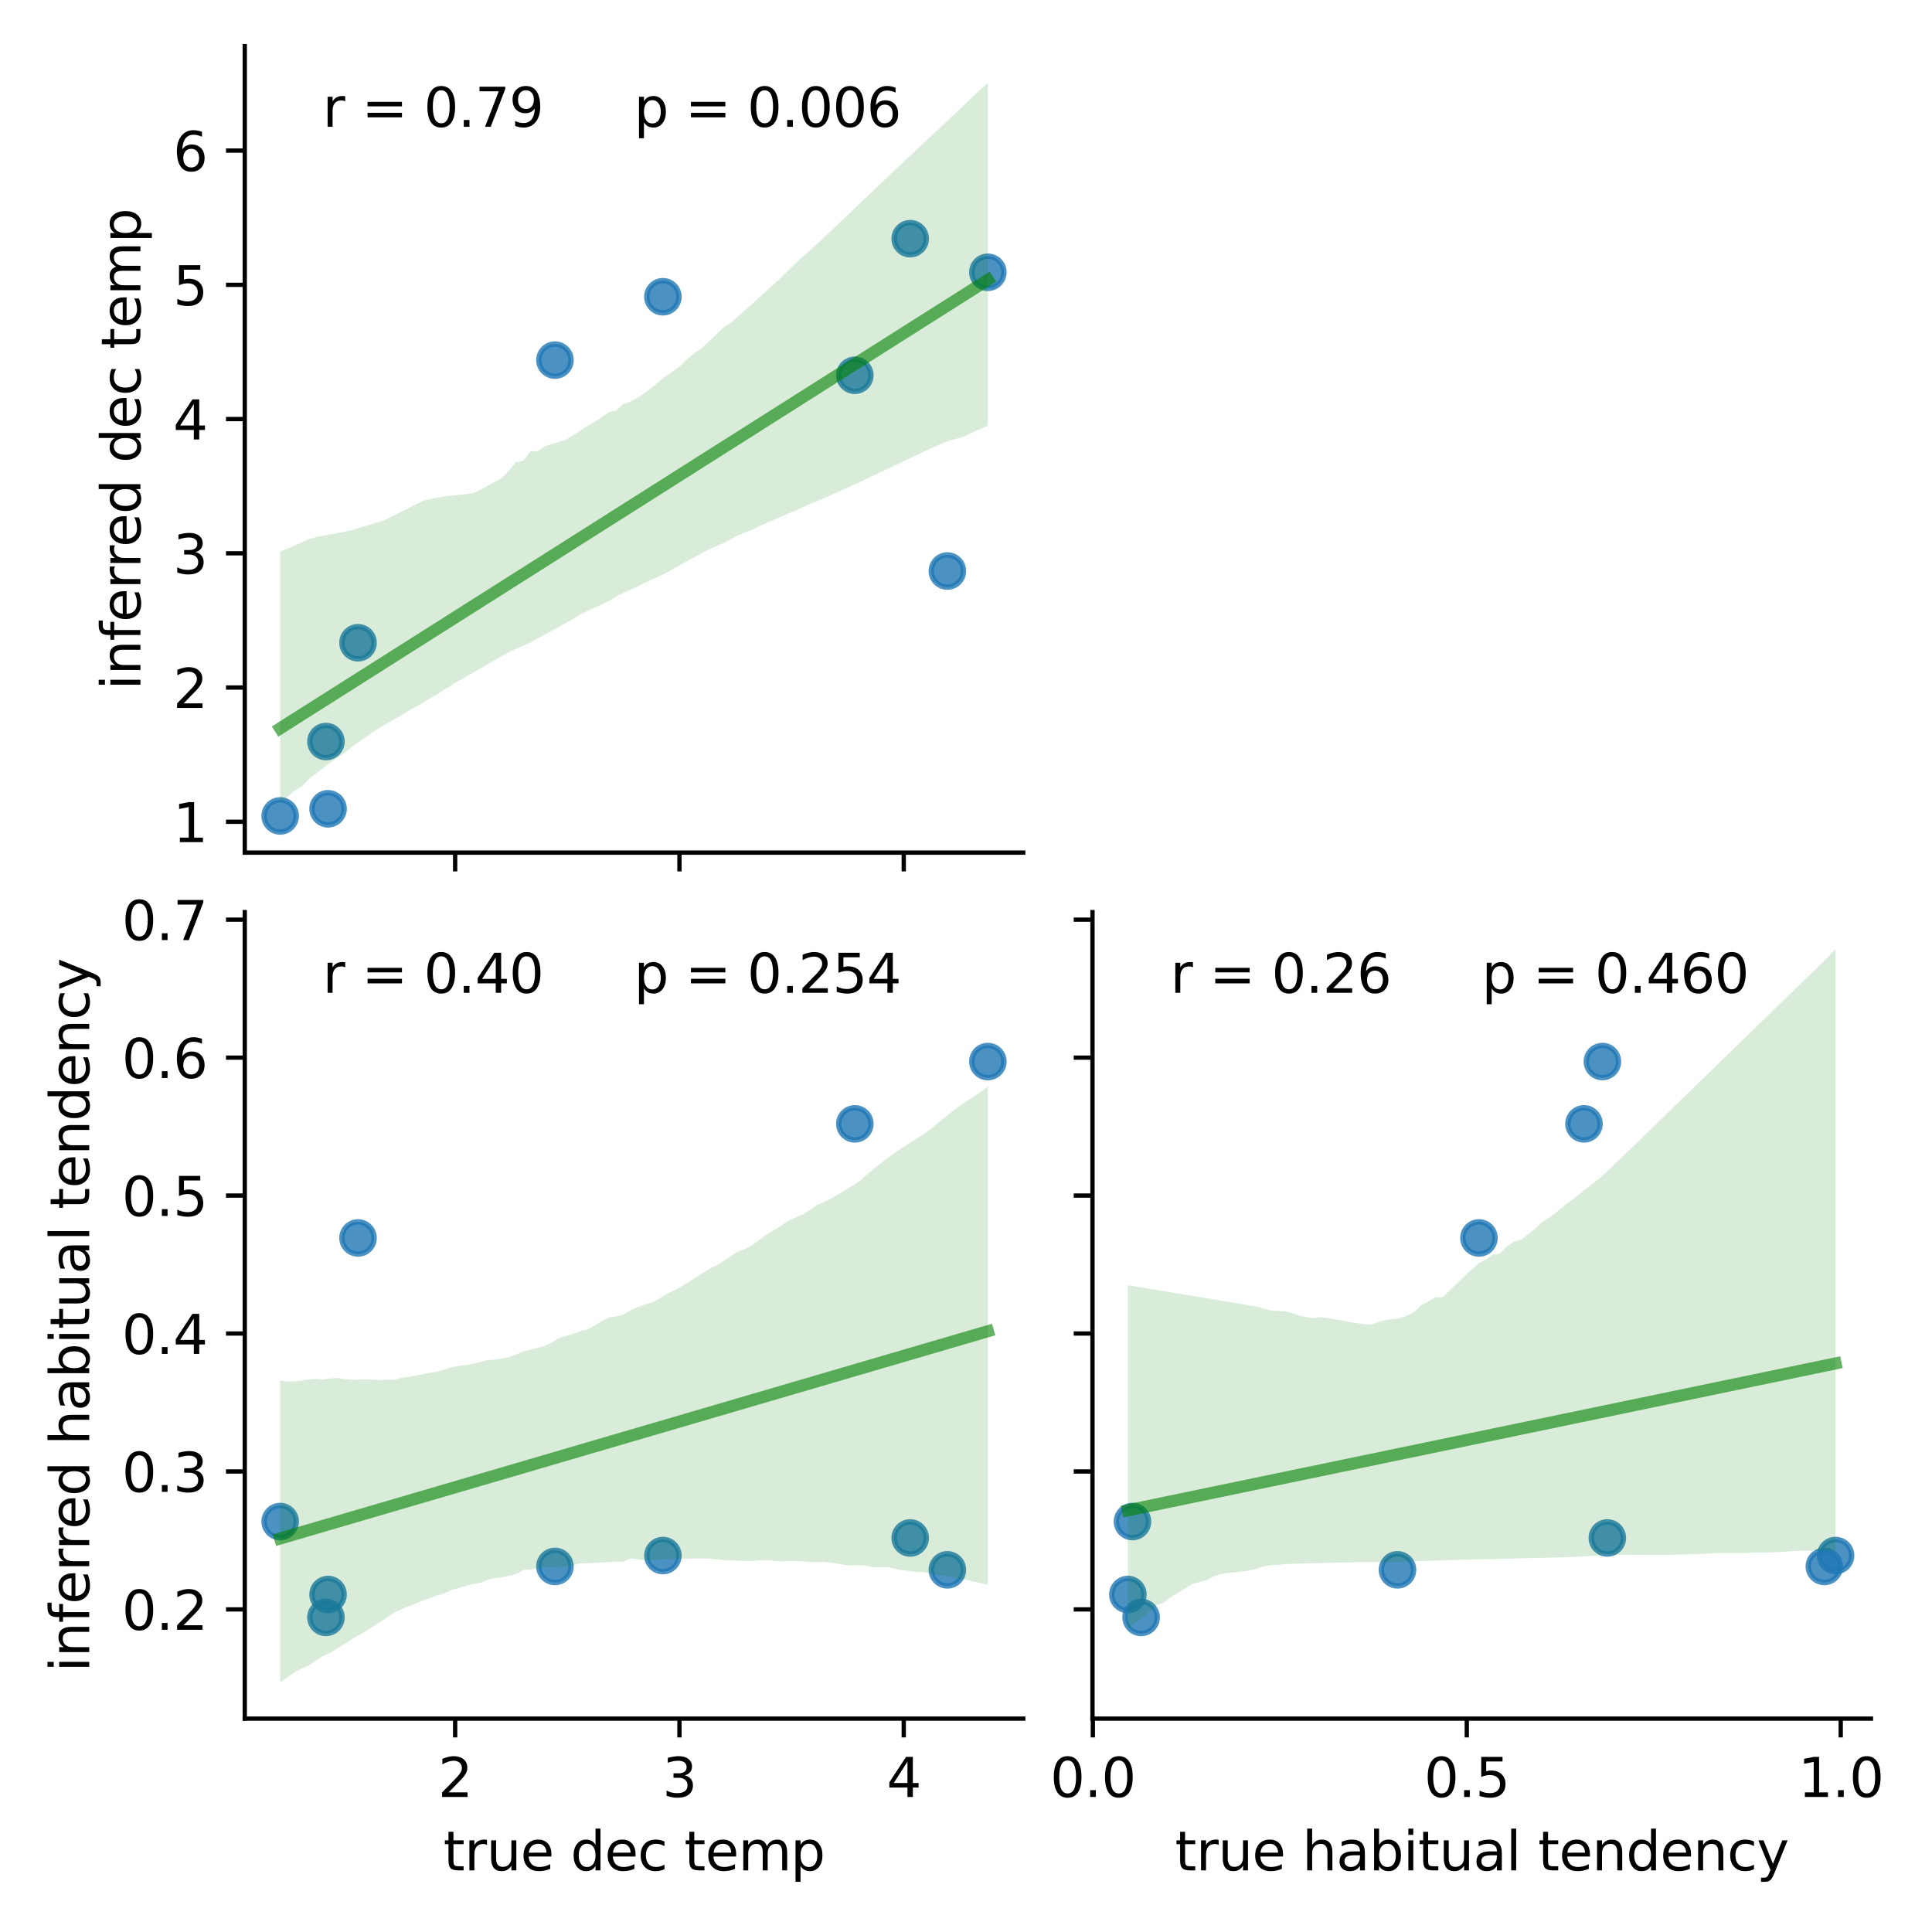 <?xml version="1.0" encoding="utf-8" standalone="no"?>
<!DOCTYPE svg PUBLIC "-//W3C//DTD SVG 1.1//EN"
  "http://www.w3.org/Graphics/SVG/1.1/DTD/svg11.dtd">
<svg xmlns:xlink="http://www.w3.org/1999/xlink" width="360pt" height="360pt" viewBox="0 0 360 360" xmlns="http://www.w3.org/2000/svg" version="1.1">
 <defs>
  <style type="text/css">*{stroke-linejoin: round; stroke-linecap: butt}</style>
 </defs>
 <g id="figure_1">
  <g id="patch_1">
   <path d="M 0 360 
L 360 360 
L 360 0 
L 0 0 
z
" style="fill: #ffffff"/>
  </g>
  <g id="axes_1">
   <g id="patch_2">
    <path d="M 45.61 158.871 
L 190.665 158.871 
L 190.665 8.6 
L 45.61 8.6 
z
" style="fill: #ffffff"/>
   </g>
   <g id="PathCollection_1">
    <defs>
     <path id="m777bdeae95" d="M 0 3 
C 0.796 3 1.559 2.684 2.121 2.121 
C 2.684 1.559 3 0.796 3 0 
C 3 -0.796 2.684 -1.559 2.121 -2.121 
C 1.559 -2.684 0.796 -3 0 -3 
C -0.796 -3 -1.559 -2.684 -2.121 -2.121 
C -2.684 -1.559 -3 -0.796 -3 0 
C -3 0.796 -2.684 1.559 -2.121 2.121 
C -1.559 2.684 -0.796 3 0 3 
z
" style="stroke: #1f77b4; stroke-opacity: 0.8"/>
    </defs>
    <g clip-path="url(#pe20368e2f7)">
     <use xlink:href="#m777bdeae95" x="176.528" y="106.402" style="fill: #1f77b4; fill-opacity: 0.8; stroke: #1f77b4; stroke-opacity: 0.8"/>
     <use xlink:href="#m777bdeae95" x="184.072" y="50.735" style="fill: #1f77b4; fill-opacity: 0.8; stroke: #1f77b4; stroke-opacity: 0.8"/>
     <use xlink:href="#m777bdeae95" x="52.203" y="152.041" style="fill: #1f77b4; fill-opacity: 0.8; stroke: #1f77b4; stroke-opacity: 0.8"/>
     <use xlink:href="#m777bdeae95" x="169.602" y="44.477" style="fill: #1f77b4; fill-opacity: 0.8; stroke: #1f77b4; stroke-opacity: 0.8"/>
     <use xlink:href="#m777bdeae95" x="60.735" y="138.177" style="fill: #1f77b4; fill-opacity: 0.8; stroke: #1f77b4; stroke-opacity: 0.8"/>
     <use xlink:href="#m777bdeae95" x="159.286" y="69.929" style="fill: #1f77b4; fill-opacity: 0.8; stroke: #1f77b4; stroke-opacity: 0.8"/>
     <use xlink:href="#m777bdeae95" x="123.521" y="55.296" style="fill: #1f77b4; fill-opacity: 0.8; stroke: #1f77b4; stroke-opacity: 0.8"/>
     <use xlink:href="#m777bdeae95" x="66.711" y="119.768" style="fill: #1f77b4; fill-opacity: 0.8; stroke: #1f77b4; stroke-opacity: 0.8"/>
     <use xlink:href="#m777bdeae95" x="61.128" y="150.707" style="fill: #1f77b4; fill-opacity: 0.8; stroke: #1f77b4; stroke-opacity: 0.8"/>
     <use xlink:href="#m777bdeae95" x="103.405" y="67.103" style="fill: #1f77b4; fill-opacity: 0.8; stroke: #1f77b4; stroke-opacity: 0.8"/>
    </g>
   </g>
   <g id="PolyCollection_1">
    <path d="M 52.203 102.724 
L 52.203 149.732 
L 53.535 148.477 
L 54.867 147.354 
L 56.199 146.578 
L 57.531 145.17 
L 58.863 144.127 
L 60.195 143.152 
L 61.527 142.099 
L 62.859 141.232 
L 64.191 140.318 
L 65.523 139.168 
L 66.855 138.264 
L 68.187 137.344 
L 69.519 136.336 
L 70.851 135.558 
L 72.183 134.771 
L 73.515 134.051 
L 74.847 133.211 
L 76.179 132.401 
L 77.511 131.648 
L 78.843 130.939 
L 80.175 130.086 
L 81.507 129.346 
L 82.839 128.462 
L 84.171 127.654 
L 85.503 126.844 
L 86.835 126.1 
L 88.167 125.317 
L 89.499 124.554 
L 90.831 123.791 
L 92.163 123.028 
L 93.495 122.263 
L 94.827 121.498 
L 96.159 120.908 
L 97.491 120.359 
L 98.823 119.737 
L 100.155 118.989 
L 101.487 118.24 
L 102.819 117.533 
L 104.151 116.807 
L 105.483 116.056 
L 106.815 115.296 
L 108.147 114.502 
L 109.479 113.818 
L 110.811 113.229 
L 112.143 112.638 
L 113.475 111.964 
L 114.808 111.152 
L 116.14 110.493 
L 117.472 109.898 
L 118.804 109.273 
L 120.136 108.575 
L 121.468 107.975 
L 122.8 107.39 
L 124.132 106.743 
L 125.464 105.994 
L 126.796 105.243 
L 128.128 104.491 
L 129.46 103.782 
L 130.792 103.047 
L 132.124 102.341 
L 133.456 101.764 
L 134.788 101.198 
L 136.12 100.498 
L 137.452 99.796 
L 138.784 99.217 
L 140.116 98.752 
L 141.448 98.057 
L 142.78 97.468 
L 144.112 96.88 
L 145.444 96.311 
L 146.776 95.742 
L 148.108 95.166 
L 149.44 94.588 
L 150.772 93.959 
L 152.104 93.432 
L 153.436 92.854 
L 154.768 92.276 
L 156.1 91.698 
L 157.432 91.095 
L 158.764 90.47 
L 160.096 89.887 
L 161.428 89.239 
L 162.76 88.593 
L 164.092 87.966 
L 165.424 87.362 
L 166.756 86.71 
L 168.088 86.084 
L 169.42 85.456 
L 170.752 84.828 
L 172.084 84.163 
L 173.416 83.576 
L 174.748 82.951 
L 176.08 82.403 
L 177.412 81.954 
L 178.744 81.62 
L 180.076 81.131 
L 181.408 80.471 
L 182.74 79.896 
L 184.072 79.321 
L 184.072 15.431 
L 184.072 15.431 
L 182.74 16.681 
L 181.408 17.868 
L 180.076 19.153 
L 178.744 20.429 
L 177.412 21.679 
L 176.08 22.929 
L 174.748 24.18 
L 173.416 25.43 
L 172.084 26.68 
L 170.752 27.93 
L 169.42 29.18 
L 168.088 30.43 
L 166.756 31.693 
L 165.424 32.959 
L 164.092 34.224 
L 162.76 35.489 
L 161.428 36.755 
L 160.096 38.02 
L 158.764 39.285 
L 157.432 40.551 
L 156.1 41.816 
L 154.768 43.082 
L 153.436 44.346 
L 152.104 45.566 
L 150.772 46.786 
L 149.44 47.957 
L 148.108 49.226 
L 146.776 50.515 
L 145.444 51.854 
L 144.112 53.052 
L 142.78 54.245 
L 141.448 55.439 
L 140.116 56.673 
L 138.784 57.823 
L 137.452 59.016 
L 136.12 60.19 
L 134.788 61.012 
L 133.456 62.332 
L 132.124 63.6 
L 130.792 64.81 
L 129.46 65.79 
L 128.128 66.859 
L 126.796 68.16 
L 125.464 69.119 
L 124.132 70.053 
L 122.8 71.111 
L 121.468 72.176 
L 120.136 73.237 
L 118.804 74.109 
L 117.472 74.807 
L 116.14 75.274 
L 114.808 76.435 
L 113.475 76.825 
L 112.143 77.708 
L 110.811 78.642 
L 109.479 79.329 
L 108.147 80.238 
L 106.815 81.082 
L 105.483 81.916 
L 104.151 82.334 
L 102.819 82.752 
L 101.487 83.179 
L 100.155 84.06 
L 98.823 84.107 
L 97.491 85.877 
L 96.159 86.125 
L 94.827 87.677 
L 93.495 89.085 
L 92.163 89.823 
L 90.831 90.543 
L 89.499 91.285 
L 88.167 91.921 
L 86.835 92.068 
L 85.503 92.214 
L 84.171 92.361 
L 82.839 92.507 
L 81.507 92.698 
L 80.175 93 
L 78.843 93.311 
L 77.511 93.96 
L 76.179 94.641 
L 74.847 95.321 
L 73.515 96.002 
L 72.183 96.682 
L 70.851 97.205 
L 69.519 97.596 
L 68.187 97.987 
L 66.855 98.382 
L 65.523 98.78 
L 64.191 99.092 
L 62.859 99.337 
L 61.527 99.582 
L 60.195 99.827 
L 58.863 100.073 
L 57.531 100.47 
L 56.199 101.067 
L 54.867 101.664 
L 53.535 102.261 
L 52.203 102.724 
z
" clip-path="url(#pe20368e2f7)" style="fill: #008000; fill-opacity: 0.15"/>
   </g>
   <g id="matplotlib.axis_1">
    <g id="xtick_1">
     <g id="line2d_1">
      <defs>
       <path id="m2322b9a9d5" d="M 0 0 
L 0 3.5 
" style="stroke: #000000; stroke-width: 0.8"/>
      </defs>
      <g>
       <use xlink:href="#m2322b9a9d5" x="84.811" y="158.871" style="stroke: #000000; stroke-width: 0.8"/>
      </g>
     </g>
    </g>
    <g id="xtick_2">
     <g id="line2d_2">
      <g>
       <use xlink:href="#m2322b9a9d5" x="126.606" y="158.871" style="stroke: #000000; stroke-width: 0.8"/>
      </g>
     </g>
    </g>
    <g id="xtick_3">
     <g id="line2d_3">
      <g>
       <use xlink:href="#m2322b9a9d5" x="168.401" y="158.871" style="stroke: #000000; stroke-width: 0.8"/>
      </g>
     </g>
    </g>
   </g>
   <g id="matplotlib.axis_2">
    <g id="ytick_1">
     <g id="line2d_4">
      <defs>
       <path id="m987401c998" d="M 0 0 
L -3.5 0 
" style="stroke: #000000; stroke-width: 0.8"/>
      </defs>
      <g>
       <use xlink:href="#m987401c998" x="45.61" y="153.126" style="stroke: #000000; stroke-width: 0.8"/>
      </g>
     </g>
     <g id="text_1">
      <!-- 1 -->
      <g transform="translate(32.248 156.926) scale(0.1 -0.1)">
       <defs>
        <path id="DejaVuSans-31" d="M 794 531 
L 1825 531 
L 1825 4091 
L 703 3866 
L 703 4441 
L 1819 4666 
L 2450 4666 
L 2450 531 
L 3481 531 
L 3481 0 
L 794 0 
L 794 531 
z
" transform="scale(0.016)"/>
       </defs>
       <use xlink:href="#DejaVuSans-31"/>
      </g>
     </g>
    </g>
    <g id="ytick_2">
     <g id="line2d_5">
      <g>
       <use xlink:href="#m987401c998" x="45.61" y="128.113" style="stroke: #000000; stroke-width: 0.8"/>
      </g>
     </g>
     <g id="text_2">
      <!-- 2 -->
      <g transform="translate(32.248 131.912) scale(0.1 -0.1)">
       <defs>
        <path id="DejaVuSans-32" d="M 1228 531 
L 3431 531 
L 3431 0 
L 469 0 
L 469 531 
Q 828 903 1448 1529 
Q 2069 2156 2228 2338 
Q 2531 2678 2651 2914 
Q 2772 3150 2772 3378 
Q 2772 3750 2511 3984 
Q 2250 4219 1831 4219 
Q 1534 4219 1204 4116 
Q 875 4013 500 3803 
L 500 4441 
Q 881 4594 1212 4672 
Q 1544 4750 1819 4750 
Q 2544 4750 2975 4387 
Q 3406 4025 3406 3419 
Q 3406 3131 3298 2873 
Q 3191 2616 2906 2266 
Q 2828 2175 2409 1742 
Q 1991 1309 1228 531 
z
" transform="scale(0.016)"/>
       </defs>
       <use xlink:href="#DejaVuSans-32"/>
      </g>
     </g>
    </g>
    <g id="ytick_3">
     <g id="line2d_6">
      <g>
       <use xlink:href="#m987401c998" x="45.61" y="103.1" style="stroke: #000000; stroke-width: 0.8"/>
      </g>
     </g>
     <g id="text_3">
      <!-- 3 -->
      <g transform="translate(32.248 106.899) scale(0.1 -0.1)">
       <defs>
        <path id="DejaVuSans-33" d="M 2597 2516 
Q 3050 2419 3304 2112 
Q 3559 1806 3559 1356 
Q 3559 666 3084 287 
Q 2609 -91 1734 -91 
Q 1441 -91 1130 -33 
Q 819 25 488 141 
L 488 750 
Q 750 597 1062 519 
Q 1375 441 1716 441 
Q 2309 441 2620 675 
Q 2931 909 2931 1356 
Q 2931 1769 2642 2001 
Q 2353 2234 1838 2234 
L 1294 2234 
L 1294 2753 
L 1863 2753 
Q 2328 2753 2575 2939 
Q 2822 3125 2822 3475 
Q 2822 3834 2567 4026 
Q 2313 4219 1838 4219 
Q 1578 4219 1281 4162 
Q 984 4106 628 3988 
L 628 4550 
Q 988 4650 1302 4700 
Q 1616 4750 1894 4750 
Q 2613 4750 3031 4423 
Q 3450 4097 3450 3541 
Q 3450 3153 3228 2886 
Q 3006 2619 2597 2516 
z
" transform="scale(0.016)"/>
       </defs>
       <use xlink:href="#DejaVuSans-33"/>
      </g>
     </g>
    </g>
    <g id="ytick_4">
     <g id="line2d_7">
      <g>
       <use xlink:href="#m987401c998" x="45.61" y="78.086" style="stroke: #000000; stroke-width: 0.8"/>
      </g>
     </g>
     <g id="text_4">
      <!-- 4 -->
      <g transform="translate(32.248 81.886) scale(0.1 -0.1)">
       <defs>
        <path id="DejaVuSans-34" d="M 2419 4116 
L 825 1625 
L 2419 1625 
L 2419 4116 
z
M 2253 4666 
L 3047 4666 
L 3047 1625 
L 3713 1625 
L 3713 1100 
L 3047 1100 
L 3047 0 
L 2419 0 
L 2419 1100 
L 313 1100 
L 313 1709 
L 2253 4666 
z
" transform="scale(0.016)"/>
       </defs>
       <use xlink:href="#DejaVuSans-34"/>
      </g>
     </g>
    </g>
    <g id="ytick_5">
     <g id="line2d_8">
      <g>
       <use xlink:href="#m987401c998" x="45.61" y="53.073" style="stroke: #000000; stroke-width: 0.8"/>
      </g>
     </g>
     <g id="text_5">
      <!-- 5 -->
      <g transform="translate(32.248 56.872) scale(0.1 -0.1)">
       <defs>
        <path id="DejaVuSans-35" d="M 691 4666 
L 3169 4666 
L 3169 4134 
L 1269 4134 
L 1269 2991 
Q 1406 3038 1543 3061 
Q 1681 3084 1819 3084 
Q 2600 3084 3056 2656 
Q 3513 2228 3513 1497 
Q 3513 744 3044 326 
Q 2575 -91 1722 -91 
Q 1428 -91 1123 -41 
Q 819 9 494 109 
L 494 744 
Q 775 591 1075 516 
Q 1375 441 1709 441 
Q 2250 441 2565 725 
Q 2881 1009 2881 1497 
Q 2881 1984 2565 2268 
Q 2250 2553 1709 2553 
Q 1456 2553 1204 2497 
Q 953 2441 691 2322 
L 691 4666 
z
" transform="scale(0.016)"/>
       </defs>
       <use xlink:href="#DejaVuSans-35"/>
      </g>
     </g>
    </g>
    <g id="ytick_6">
     <g id="line2d_9">
      <g>
       <use xlink:href="#m987401c998" x="45.61" y="28.06" style="stroke: #000000; stroke-width: 0.8"/>
      </g>
     </g>
     <g id="text_6">
      <!-- 6 -->
      <g transform="translate(32.248 31.859) scale(0.1 -0.1)">
       <defs>
        <path id="DejaVuSans-36" d="M 2113 2584 
Q 1688 2584 1439 2293 
Q 1191 2003 1191 1497 
Q 1191 994 1439 701 
Q 1688 409 2113 409 
Q 2538 409 2786 701 
Q 3034 994 3034 1497 
Q 3034 2003 2786 2293 
Q 2538 2584 2113 2584 
z
M 3366 4563 
L 3366 3988 
Q 3128 4100 2886 4159 
Q 2644 4219 2406 4219 
Q 1781 4219 1451 3797 
Q 1122 3375 1075 2522 
Q 1259 2794 1537 2939 
Q 1816 3084 2150 3084 
Q 2853 3084 3261 2657 
Q 3669 2231 3669 1497 
Q 3669 778 3244 343 
Q 2819 -91 2113 -91 
Q 1303 -91 875 529 
Q 447 1150 447 2328 
Q 447 3434 972 4092 
Q 1497 4750 2381 4750 
Q 2619 4750 2861 4703 
Q 3103 4656 3366 4563 
z
" transform="scale(0.016)"/>
       </defs>
       <use xlink:href="#DejaVuSans-36"/>
      </g>
     </g>
    </g>
    <g id="text_7">
     <!-- inferred dec temp -->
     <g transform="translate(26.168 128.551) rotate(-90) scale(0.1 -0.1)">
      <defs>
       <path id="DejaVuSans-69" d="M 603 3500 
L 1178 3500 
L 1178 0 
L 603 0 
L 603 3500 
z
M 603 4863 
L 1178 4863 
L 1178 4134 
L 603 4134 
L 603 4863 
z
" transform="scale(0.016)"/>
       <path id="DejaVuSans-6e" d="M 3513 2113 
L 3513 0 
L 2938 0 
L 2938 2094 
Q 2938 2591 2744 2837 
Q 2550 3084 2163 3084 
Q 1697 3084 1428 2787 
Q 1159 2491 1159 1978 
L 1159 0 
L 581 0 
L 581 3500 
L 1159 3500 
L 1159 2956 
Q 1366 3272 1645 3428 
Q 1925 3584 2291 3584 
Q 2894 3584 3203 3211 
Q 3513 2838 3513 2113 
z
" transform="scale(0.016)"/>
       <path id="DejaVuSans-66" d="M 2375 4863 
L 2375 4384 
L 1825 4384 
Q 1516 4384 1395 4259 
Q 1275 4134 1275 3809 
L 1275 3500 
L 2222 3500 
L 2222 3053 
L 1275 3053 
L 1275 0 
L 697 0 
L 697 3053 
L 147 3053 
L 147 3500 
L 697 3500 
L 697 3744 
Q 697 4328 969 4595 
Q 1241 4863 1831 4863 
L 2375 4863 
z
" transform="scale(0.016)"/>
       <path id="DejaVuSans-65" d="M 3597 1894 
L 3597 1613 
L 953 1613 
Q 991 1019 1311 708 
Q 1631 397 2203 397 
Q 2534 397 2845 478 
Q 3156 559 3463 722 
L 3463 178 
Q 3153 47 2828 -22 
Q 2503 -91 2169 -91 
Q 1331 -91 842 396 
Q 353 884 353 1716 
Q 353 2575 817 3079 
Q 1281 3584 2069 3584 
Q 2775 3584 3186 3129 
Q 3597 2675 3597 1894 
z
M 3022 2063 
Q 3016 2534 2758 2815 
Q 2500 3097 2075 3097 
Q 1594 3097 1305 2825 
Q 1016 2553 972 2059 
L 3022 2063 
z
" transform="scale(0.016)"/>
       <path id="DejaVuSans-72" d="M 2631 2963 
Q 2534 3019 2420 3045 
Q 2306 3072 2169 3072 
Q 1681 3072 1420 2755 
Q 1159 2438 1159 1844 
L 1159 0 
L 581 0 
L 581 3500 
L 1159 3500 
L 1159 2956 
Q 1341 3275 1631 3429 
Q 1922 3584 2338 3584 
Q 2397 3584 2469 3576 
Q 2541 3569 2628 3553 
L 2631 2963 
z
" transform="scale(0.016)"/>
       <path id="DejaVuSans-64" d="M 2906 2969 
L 2906 4863 
L 3481 4863 
L 3481 0 
L 2906 0 
L 2906 525 
Q 2725 213 2448 61 
Q 2172 -91 1784 -91 
Q 1150 -91 751 415 
Q 353 922 353 1747 
Q 353 2572 751 3078 
Q 1150 3584 1784 3584 
Q 2172 3584 2448 3432 
Q 2725 3281 2906 2969 
z
M 947 1747 
Q 947 1113 1208 752 
Q 1469 391 1925 391 
Q 2381 391 2643 752 
Q 2906 1113 2906 1747 
Q 2906 2381 2643 2742 
Q 2381 3103 1925 3103 
Q 1469 3103 1208 2742 
Q 947 2381 947 1747 
z
" transform="scale(0.016)"/>
       <path id="DejaVuSans-20" transform="scale(0.016)"/>
       <path id="DejaVuSans-63" d="M 3122 3366 
L 3122 2828 
Q 2878 2963 2633 3030 
Q 2388 3097 2138 3097 
Q 1578 3097 1268 2742 
Q 959 2388 959 1747 
Q 959 1106 1268 751 
Q 1578 397 2138 397 
Q 2388 397 2633 464 
Q 2878 531 3122 666 
L 3122 134 
Q 2881 22 2623 -34 
Q 2366 -91 2075 -91 
Q 1284 -91 818 406 
Q 353 903 353 1747 
Q 353 2603 823 3093 
Q 1294 3584 2113 3584 
Q 2378 3584 2631 3529 
Q 2884 3475 3122 3366 
z
" transform="scale(0.016)"/>
       <path id="DejaVuSans-74" d="M 1172 4494 
L 1172 3500 
L 2356 3500 
L 2356 3053 
L 1172 3053 
L 1172 1153 
Q 1172 725 1289 603 
Q 1406 481 1766 481 
L 2356 481 
L 2356 0 
L 1766 0 
Q 1100 0 847 248 
Q 594 497 594 1153 
L 594 3053 
L 172 3053 
L 172 3500 
L 594 3500 
L 594 4494 
L 1172 4494 
z
" transform="scale(0.016)"/>
       <path id="DejaVuSans-6d" d="M 3328 2828 
Q 3544 3216 3844 3400 
Q 4144 3584 4550 3584 
Q 5097 3584 5394 3201 
Q 5691 2819 5691 2113 
L 5691 0 
L 5113 0 
L 5113 2094 
Q 5113 2597 4934 2840 
Q 4756 3084 4391 3084 
Q 3944 3084 3684 2787 
Q 3425 2491 3425 1978 
L 3425 0 
L 2847 0 
L 2847 2094 
Q 2847 2600 2669 2842 
Q 2491 3084 2119 3084 
Q 1678 3084 1418 2786 
Q 1159 2488 1159 1978 
L 1159 0 
L 581 0 
L 581 3500 
L 1159 3500 
L 1159 2956 
Q 1356 3278 1631 3431 
Q 1906 3584 2284 3584 
Q 2666 3584 2933 3390 
Q 3200 3197 3328 2828 
z
" transform="scale(0.016)"/>
       <path id="DejaVuSans-70" d="M 1159 525 
L 1159 -1331 
L 581 -1331 
L 581 3500 
L 1159 3500 
L 1159 2969 
Q 1341 3281 1617 3432 
Q 1894 3584 2278 3584 
Q 2916 3584 3314 3078 
Q 3713 2572 3713 1747 
Q 3713 922 3314 415 
Q 2916 -91 2278 -91 
Q 1894 -91 1617 61 
Q 1341 213 1159 525 
z
M 3116 1747 
Q 3116 2381 2855 2742 
Q 2594 3103 2138 3103 
Q 1681 3103 1420 2742 
Q 1159 2381 1159 1747 
Q 1159 1113 1420 752 
Q 1681 391 2138 391 
Q 2594 391 2855 752 
Q 3116 1113 3116 1747 
z
" transform="scale(0.016)"/>
      </defs>
      <use xlink:href="#DejaVuSans-69"/>
      <use xlink:href="#DejaVuSans-6e" x="27.783"/>
      <use xlink:href="#DejaVuSans-66" x="91.162"/>
      <use xlink:href="#DejaVuSans-65" x="126.367"/>
      <use xlink:href="#DejaVuSans-72" x="187.891"/>
      <use xlink:href="#DejaVuSans-72" x="227.254"/>
      <use xlink:href="#DejaVuSans-65" x="266.117"/>
      <use xlink:href="#DejaVuSans-64" x="327.641"/>
      <use xlink:href="#DejaVuSans-20" x="391.117"/>
      <use xlink:href="#DejaVuSans-64" x="422.904"/>
      <use xlink:href="#DejaVuSans-65" x="486.381"/>
      <use xlink:href="#DejaVuSans-63" x="547.904"/>
      <use xlink:href="#DejaVuSans-20" x="602.885"/>
      <use xlink:href="#DejaVuSans-74" x="634.672"/>
      <use xlink:href="#DejaVuSans-65" x="673.881"/>
      <use xlink:href="#DejaVuSans-6d" x="735.404"/>
      <use xlink:href="#DejaVuSans-70" x="832.816"/>
     </g>
    </g>
   </g>
   <g id="line2d_10">
    <path d="M 52.203 135.715 
L 53.535 134.871 
L 54.867 134.027 
L 56.199 133.183 
L 57.531 132.339 
L 58.863 131.495 
L 60.195 130.651 
L 61.527 129.806 
L 62.859 128.962 
L 64.191 128.118 
L 65.523 127.274 
L 66.855 126.43 
L 68.187 125.586 
L 69.519 124.742 
L 70.851 123.898 
L 72.183 123.053 
L 73.515 122.209 
L 74.847 121.365 
L 76.179 120.521 
L 77.511 119.677 
L 78.843 118.833 
L 80.175 117.989 
L 81.507 117.144 
L 82.839 116.3 
L 84.171 115.456 
L 85.503 114.612 
L 86.835 113.768 
L 88.167 112.924 
L 89.499 112.08 
L 90.831 111.236 
L 92.163 110.391 
L 93.495 109.547 
L 94.827 108.703 
L 96.159 107.859 
L 97.491 107.015 
L 98.823 106.171 
L 100.155 105.327 
L 101.487 104.482 
L 102.819 103.638 
L 104.151 102.794 
L 105.483 101.95 
L 106.815 101.106 
L 108.147 100.262 
L 109.479 99.418 
L 110.811 98.574 
L 112.143 97.729 
L 113.475 96.885 
L 114.808 96.041 
L 116.14 95.197 
L 117.472 94.353 
L 118.804 93.509 
L 120.136 92.665 
L 121.468 91.82 
L 122.8 90.976 
L 124.132 90.132 
L 125.464 89.288 
L 126.796 88.444 
L 128.128 87.6 
L 129.46 86.756 
L 130.792 85.912 
L 132.124 85.067 
L 133.456 84.223 
L 134.788 83.379 
L 136.12 82.535 
L 137.452 81.691 
L 138.784 80.847 
L 140.116 80.003 
L 141.448 79.158 
L 142.78 78.314 
L 144.112 77.47 
L 145.444 76.626 
L 146.776 75.782 
L 148.108 74.938 
L 149.44 74.094 
L 150.772 73.25 
L 152.104 72.405 
L 153.436 71.561 
L 154.768 70.717 
L 156.1 69.873 
L 157.432 69.029 
L 158.764 68.185 
L 160.096 67.341 
L 161.428 66.496 
L 162.76 65.652 
L 164.092 64.808 
L 165.424 63.964 
L 166.756 63.12 
L 168.088 62.276 
L 169.42 61.432 
L 170.752 60.588 
L 172.084 59.743 
L 173.416 58.899 
L 174.748 58.055 
L 176.08 57.211 
L 177.412 56.367 
L 178.744 55.523 
L 180.076 54.679 
L 181.408 53.834 
L 182.74 52.99 
L 184.072 52.146 
" clip-path="url(#pe20368e2f7)" style="fill: none; stroke: #008000; stroke-opacity: 0.6; stroke-width: 2.25; stroke-linecap: square"/>
   </g>
   <g id="patch_3">
    <path d="M 45.61 158.871 
L 45.61 8.6 
" style="fill: none; stroke: #000000; stroke-width: 0.8; stroke-linejoin: miter; stroke-linecap: square"/>
   </g>
   <g id="patch_4">
    <path d="M 45.61 158.871 
L 190.665 158.871 
" style="fill: none; stroke: #000000; stroke-width: 0.8; stroke-linejoin: miter; stroke-linecap: square"/>
   </g>
   <g id="text_8">
    <!-- r = 0.79  -->
    <g transform="translate(60.116 23.627) scale(0.1 -0.1)">
     <defs>
      <path id="DejaVuSans-3d" d="M 678 2906 
L 4684 2906 
L 4684 2381 
L 678 2381 
L 678 2906 
z
M 678 1631 
L 4684 1631 
L 4684 1100 
L 678 1100 
L 678 1631 
z
" transform="scale(0.016)"/>
      <path id="DejaVuSans-30" d="M 2034 4250 
Q 1547 4250 1301 3770 
Q 1056 3291 1056 2328 
Q 1056 1369 1301 889 
Q 1547 409 2034 409 
Q 2525 409 2770 889 
Q 3016 1369 3016 2328 
Q 3016 3291 2770 3770 
Q 2525 4250 2034 4250 
z
M 2034 4750 
Q 2819 4750 3233 4129 
Q 3647 3509 3647 2328 
Q 3647 1150 3233 529 
Q 2819 -91 2034 -91 
Q 1250 -91 836 529 
Q 422 1150 422 2328 
Q 422 3509 836 4129 
Q 1250 4750 2034 4750 
z
" transform="scale(0.016)"/>
      <path id="DejaVuSans-2e" d="M 684 794 
L 1344 794 
L 1344 0 
L 684 0 
L 684 794 
z
" transform="scale(0.016)"/>
      <path id="DejaVuSans-37" d="M 525 4666 
L 3525 4666 
L 3525 4397 
L 1831 0 
L 1172 0 
L 2766 4134 
L 525 4134 
L 525 4666 
z
" transform="scale(0.016)"/>
      <path id="DejaVuSans-39" d="M 703 97 
L 703 672 
Q 941 559 1184 500 
Q 1428 441 1663 441 
Q 2288 441 2617 861 
Q 2947 1281 2994 2138 
Q 2813 1869 2534 1725 
Q 2256 1581 1919 1581 
Q 1219 1581 811 2004 
Q 403 2428 403 3163 
Q 403 3881 828 4315 
Q 1253 4750 1959 4750 
Q 2769 4750 3195 4129 
Q 3622 3509 3622 2328 
Q 3622 1225 3098 567 
Q 2575 -91 1691 -91 
Q 1453 -91 1209 -44 
Q 966 3 703 97 
z
M 1959 2075 
Q 2384 2075 2632 2365 
Q 2881 2656 2881 3163 
Q 2881 3666 2632 3958 
Q 2384 4250 1959 4250 
Q 1534 4250 1286 3958 
Q 1038 3666 1038 3163 
Q 1038 2656 1286 2365 
Q 1534 2075 1959 2075 
z
" transform="scale(0.016)"/>
     </defs>
     <use xlink:href="#DejaVuSans-72"/>
     <use xlink:href="#DejaVuSans-20" x="41.113"/>
     <use xlink:href="#DejaVuSans-3d" x="72.9"/>
     <use xlink:href="#DejaVuSans-20" x="156.689"/>
     <use xlink:href="#DejaVuSans-30" x="188.477"/>
     <use xlink:href="#DejaVuSans-2e" x="252.1"/>
     <use xlink:href="#DejaVuSans-37" x="283.887"/>
     <use xlink:href="#DejaVuSans-39" x="347.51"/>
     <use xlink:href="#DejaVuSans-20" x="411.133"/>
    </g>
   </g>
   <g id="text_9">
    <!-- p = 0.006 -->
    <g transform="translate(118.138 23.627) scale(0.1 -0.1)">
     <use xlink:href="#DejaVuSans-70"/>
     <use xlink:href="#DejaVuSans-20" x="63.477"/>
     <use xlink:href="#DejaVuSans-3d" x="95.264"/>
     <use xlink:href="#DejaVuSans-20" x="179.053"/>
     <use xlink:href="#DejaVuSans-30" x="210.84"/>
     <use xlink:href="#DejaVuSans-2e" x="274.463"/>
     <use xlink:href="#DejaVuSans-30" x="306.25"/>
     <use xlink:href="#DejaVuSans-30" x="369.873"/>
     <use xlink:href="#DejaVuSans-36" x="433.496"/>
    </g>
   </g>
  </g>
  <g id="axes_2">
   <g id="patch_5">
    <path d="M 45.61 320.24 
L 190.665 320.24 
L 190.665 169.969 
L 45.61 169.969 
z
" style="fill: #ffffff"/>
   </g>
   <g id="PathCollection_2">
    <g clip-path="url(#pb22d8534b9)">
     <use xlink:href="#m777bdeae95" x="176.528" y="292.514" style="fill: #1f77b4; fill-opacity: 0.8; stroke: #1f77b4; stroke-opacity: 0.8"/>
     <use xlink:href="#m777bdeae95" x="184.072" y="197.806" style="fill: #1f77b4; fill-opacity: 0.8; stroke: #1f77b4; stroke-opacity: 0.8"/>
     <use xlink:href="#m777bdeae95" x="52.203" y="283.521" style="fill: #1f77b4; fill-opacity: 0.8; stroke: #1f77b4; stroke-opacity: 0.8"/>
     <use xlink:href="#m777bdeae95" x="169.602" y="286.578" style="fill: #1f77b4; fill-opacity: 0.8; stroke: #1f77b4; stroke-opacity: 0.8"/>
     <use xlink:href="#m777bdeae95" x="60.735" y="301.381" style="fill: #1f77b4; fill-opacity: 0.8; stroke: #1f77b4; stroke-opacity: 0.8"/>
     <use xlink:href="#m777bdeae95" x="159.286" y="209.415" style="fill: #1f77b4; fill-opacity: 0.8; stroke: #1f77b4; stroke-opacity: 0.8"/>
     <use xlink:href="#m777bdeae95" x="123.521" y="289.854" style="fill: #1f77b4; fill-opacity: 0.8; stroke: #1f77b4; stroke-opacity: 0.8"/>
     <use xlink:href="#m777bdeae95" x="66.711" y="230.674" style="fill: #1f77b4; fill-opacity: 0.8; stroke: #1f77b4; stroke-opacity: 0.8"/>
     <use xlink:href="#m777bdeae95" x="61.128" y="297.113" style="fill: #1f77b4; fill-opacity: 0.8; stroke: #1f77b4; stroke-opacity: 0.8"/>
     <use xlink:href="#m777bdeae95" x="103.405" y="291.882" style="fill: #1f77b4; fill-opacity: 0.8; stroke: #1f77b4; stroke-opacity: 0.8"/>
    </g>
   </g>
   <g id="PolyCollection_2">
    <path d="M 52.203 257.239 
L 52.203 313.409 
L 53.535 312.567 
L 54.867 311.588 
L 56.199 310.943 
L 57.531 310.31 
L 58.863 309.423 
L 60.195 308.587 
L 61.527 307.99 
L 62.859 307.137 
L 64.191 306.326 
L 65.523 305.459 
L 66.855 304.684 
L 68.187 303.926 
L 69.519 303.072 
L 70.851 302.212 
L 72.183 301.373 
L 73.515 300.422 
L 74.847 299.822 
L 76.179 299.285 
L 77.511 298.755 
L 78.843 298.228 
L 80.175 297.731 
L 81.507 297.239 
L 82.839 296.875 
L 84.171 296.251 
L 85.503 295.905 
L 86.835 295.494 
L 88.167 295.121 
L 89.499 294.944 
L 90.831 294.389 
L 92.163 294.063 
L 93.495 293.939 
L 94.827 293.629 
L 96.159 293.315 
L 97.491 292.549 
L 98.823 292.478 
L 100.155 292.22 
L 101.487 292.052 
L 102.819 292.018 
L 104.151 291.984 
L 105.483 291.898 
L 106.815 291.641 
L 108.147 291.304 
L 109.479 291.295 
L 110.811 291.216 
L 112.143 291.12 
L 113.475 291.075 
L 114.808 291.031 
L 116.14 290.979 
L 117.472 290.409 
L 118.804 290.537 
L 120.136 290.726 
L 121.468 290.74 
L 122.8 290.609 
L 124.132 290.473 
L 125.464 290.405 
L 126.796 290.408 
L 128.128 290.441 
L 129.46 290.408 
L 130.792 290.408 
L 132.124 290.408 
L 133.456 290.533 
L 134.788 290.706 
L 136.12 290.757 
L 137.452 290.8 
L 138.784 290.849 
L 140.116 290.871 
L 141.448 290.756 
L 142.78 290.713 
L 144.112 290.822 
L 145.444 290.951 
L 146.776 290.894 
L 148.108 290.885 
L 149.44 290.93 
L 150.772 291.054 
L 152.104 291.062 
L 153.436 291.052 
L 154.768 291.166 
L 156.1 291.377 
L 157.432 291.602 
L 158.764 291.704 
L 160.096 291.606 
L 161.428 291.706 
L 162.76 292.072 
L 164.092 292.064 
L 165.424 292.032 
L 166.756 292.324 
L 168.088 292.589 
L 169.42 292.729 
L 170.752 292.923 
L 172.084 292.934 
L 173.416 293.188 
L 174.748 293.469 
L 176.08 293.629 
L 177.412 293.843 
L 178.744 294.12 
L 180.076 294.402 
L 181.408 294.68 
L 182.74 294.958 
L 184.072 295.285 
L 184.072 202.476 
L 184.072 202.476 
L 182.74 203.474 
L 181.408 204.353 
L 180.076 205.233 
L 178.744 206.113 
L 177.412 207.128 
L 176.08 208.206 
L 174.748 209.285 
L 173.416 210.363 
L 172.084 211.358 
L 170.752 212.194 
L 169.42 213.028 
L 168.088 213.869 
L 166.756 214.752 
L 165.424 215.766 
L 164.092 216.785 
L 162.76 217.808 
L 161.428 218.971 
L 160.096 220.143 
L 158.764 221.002 
L 157.432 221.808 
L 156.1 222.61 
L 154.768 223.412 
L 153.436 224.046 
L 152.104 224.617 
L 150.772 225.559 
L 149.44 226.36 
L 148.108 226.925 
L 146.776 227.573 
L 145.444 228.477 
L 144.112 229.287 
L 142.78 230.051 
L 141.448 231.078 
L 140.116 232.039 
L 138.784 232.742 
L 137.452 233.227 
L 136.12 234.099 
L 134.788 234.972 
L 133.456 235.808 
L 132.124 236.479 
L 130.792 237.311 
L 129.46 238.149 
L 128.128 238.988 
L 126.796 239.812 
L 125.464 240.491 
L 124.132 241.173 
L 122.8 242.05 
L 121.468 242.674 
L 120.136 243.11 
L 118.804 243.541 
L 117.472 244.163 
L 116.14 244.951 
L 114.808 245.302 
L 113.475 245.497 
L 112.143 246.153 
L 110.811 247.012 
L 109.479 247.71 
L 108.147 248.044 
L 106.815 248.53 
L 105.483 248.918 
L 104.151 249.313 
L 102.819 250.161 
L 101.487 250.812 
L 100.155 251.142 
L 98.823 251.477 
L 97.491 251.813 
L 96.159 252.411 
L 94.827 252.884 
L 93.495 253.148 
L 92.163 253.354 
L 90.831 253.451 
L 89.499 253.776 
L 88.167 254.107 
L 86.835 254.377 
L 85.503 254.505 
L 84.171 254.763 
L 82.839 255.194 
L 81.507 255.601 
L 80.175 255.782 
L 78.843 256.046 
L 77.511 256.309 
L 76.179 256.575 
L 74.847 256.712 
L 73.515 257.099 
L 72.183 257.058 
L 70.851 257.158 
L 69.519 257.086 
L 68.187 257.029 
L 66.855 257.06 
L 65.523 257.098 
L 64.191 256.966 
L 62.859 256.772 
L 61.527 256.873 
L 60.195 257.044 
L 58.863 256.945 
L 57.531 257.034 
L 56.199 257.268 
L 54.867 257.407 
L 53.535 257.428 
L 52.203 257.239 
z
" clip-path="url(#pb22d8534b9)" style="fill: #008000; fill-opacity: 0.15"/>
   </g>
   <g id="matplotlib.axis_3">
    <g id="xtick_4">
     <g id="line2d_11">
      <g>
       <use xlink:href="#m2322b9a9d5" x="84.811" y="320.24" style="stroke: #000000; stroke-width: 0.8"/>
      </g>
     </g>
     <g id="text_10">
      <!-- 2 -->
      <g transform="translate(81.629 334.838) scale(0.1 -0.1)">
       <use xlink:href="#DejaVuSans-32"/>
      </g>
     </g>
    </g>
    <g id="xtick_5">
     <g id="line2d_12">
      <g>
       <use xlink:href="#m2322b9a9d5" x="126.606" y="320.24" style="stroke: #000000; stroke-width: 0.8"/>
      </g>
     </g>
     <g id="text_11">
      <!-- 3 -->
      <g transform="translate(123.425 334.838) scale(0.1 -0.1)">
       <use xlink:href="#DejaVuSans-33"/>
      </g>
     </g>
    </g>
    <g id="xtick_6">
     <g id="line2d_13">
      <g>
       <use xlink:href="#m2322b9a9d5" x="168.401" y="320.24" style="stroke: #000000; stroke-width: 0.8"/>
      </g>
     </g>
     <g id="text_12">
      <!-- 4 -->
      <g transform="translate(165.22 334.838) scale(0.1 -0.1)">
       <use xlink:href="#DejaVuSans-34"/>
      </g>
     </g>
    </g>
    <g id="text_13">
     <!-- true dec temp -->
     <g transform="translate(82.617 348.517) scale(0.1 -0.1)">
      <defs>
       <path id="DejaVuSans-75" d="M 544 1381 
L 544 3500 
L 1119 3500 
L 1119 1403 
Q 1119 906 1312 657 
Q 1506 409 1894 409 
Q 2359 409 2629 706 
Q 2900 1003 2900 1516 
L 2900 3500 
L 3475 3500 
L 3475 0 
L 2900 0 
L 2900 538 
Q 2691 219 2414 64 
Q 2138 -91 1772 -91 
Q 1169 -91 856 284 
Q 544 659 544 1381 
z
M 1991 3584 
L 1991 3584 
z
" transform="scale(0.016)"/>
      </defs>
      <use xlink:href="#DejaVuSans-74"/>
      <use xlink:href="#DejaVuSans-72" x="39.209"/>
      <use xlink:href="#DejaVuSans-75" x="80.322"/>
      <use xlink:href="#DejaVuSans-65" x="143.701"/>
      <use xlink:href="#DejaVuSans-20" x="205.225"/>
      <use xlink:href="#DejaVuSans-64" x="237.012"/>
      <use xlink:href="#DejaVuSans-65" x="300.488"/>
      <use xlink:href="#DejaVuSans-63" x="362.012"/>
      <use xlink:href="#DejaVuSans-20" x="416.992"/>
      <use xlink:href="#DejaVuSans-74" x="448.779"/>
      <use xlink:href="#DejaVuSans-65" x="487.988"/>
      <use xlink:href="#DejaVuSans-6d" x="549.512"/>
      <use xlink:href="#DejaVuSans-70" x="646.924"/>
     </g>
    </g>
   </g>
   <g id="matplotlib.axis_4">
    <g id="ytick_7">
     <g id="line2d_14">
      <g>
       <use xlink:href="#m987401c998" x="45.61" y="299.891" style="stroke: #000000; stroke-width: 0.8"/>
      </g>
     </g>
     <g id="text_14">
      <!-- 0.2 -->
      <g transform="translate(22.707 303.69) scale(0.1 -0.1)">
       <use xlink:href="#DejaVuSans-30"/>
       <use xlink:href="#DejaVuSans-2e" x="63.623"/>
       <use xlink:href="#DejaVuSans-32" x="95.41"/>
      </g>
     </g>
    </g>
    <g id="ytick_8">
     <g id="line2d_15">
      <g>
       <use xlink:href="#m987401c998" x="45.61" y="274.186" style="stroke: #000000; stroke-width: 0.8"/>
      </g>
     </g>
     <g id="text_15">
      <!-- 0.3 -->
      <g transform="translate(22.707 277.986) scale(0.1 -0.1)">
       <use xlink:href="#DejaVuSans-30"/>
       <use xlink:href="#DejaVuSans-2e" x="63.623"/>
       <use xlink:href="#DejaVuSans-33" x="95.41"/>
      </g>
     </g>
    </g>
    <g id="ytick_9">
     <g id="line2d_16">
      <g>
       <use xlink:href="#m987401c998" x="45.61" y="248.482" style="stroke: #000000; stroke-width: 0.8"/>
      </g>
     </g>
     <g id="text_16">
      <!-- 0.4 -->
      <g transform="translate(22.707 252.281) scale(0.1 -0.1)">
       <use xlink:href="#DejaVuSans-30"/>
       <use xlink:href="#DejaVuSans-2e" x="63.623"/>
       <use xlink:href="#DejaVuSans-34" x="95.41"/>
      </g>
     </g>
    </g>
    <g id="ytick_10">
     <g id="line2d_17">
      <g>
       <use xlink:href="#m987401c998" x="45.61" y="222.777" style="stroke: #000000; stroke-width: 0.8"/>
      </g>
     </g>
     <g id="text_17">
      <!-- 0.5 -->
      <g transform="translate(22.707 226.576) scale(0.1 -0.1)">
       <use xlink:href="#DejaVuSans-30"/>
       <use xlink:href="#DejaVuSans-2e" x="63.623"/>
       <use xlink:href="#DejaVuSans-35" x="95.41"/>
      </g>
     </g>
    </g>
    <g id="ytick_11">
     <g id="line2d_18">
      <g>
       <use xlink:href="#m987401c998" x="45.61" y="197.073" style="stroke: #000000; stroke-width: 0.8"/>
      </g>
     </g>
     <g id="text_18">
      <!-- 0.6 -->
      <g transform="translate(22.707 200.872) scale(0.1 -0.1)">
       <use xlink:href="#DejaVuSans-30"/>
       <use xlink:href="#DejaVuSans-2e" x="63.623"/>
       <use xlink:href="#DejaVuSans-36" x="95.41"/>
      </g>
     </g>
    </g>
    <g id="ytick_12">
     <g id="line2d_19">
      <g>
       <use xlink:href="#m987401c998" x="45.61" y="171.368" style="stroke: #000000; stroke-width: 0.8"/>
      </g>
     </g>
     <g id="text_19">
      <!-- 0.7 -->
      <g transform="translate(22.707 175.167) scale(0.1 -0.1)">
       <use xlink:href="#DejaVuSans-30"/>
       <use xlink:href="#DejaVuSans-2e" x="63.623"/>
       <use xlink:href="#DejaVuSans-37" x="95.41"/>
      </g>
     </g>
    </g>
    <g id="text_20">
     <!-- inferred habitual tendency -->
     <g transform="translate(16.627 311.551) rotate(-90) scale(0.1 -0.1)">
      <defs>
       <path id="DejaVuSans-68" d="M 3513 2113 
L 3513 0 
L 2938 0 
L 2938 2094 
Q 2938 2591 2744 2837 
Q 2550 3084 2163 3084 
Q 1697 3084 1428 2787 
Q 1159 2491 1159 1978 
L 1159 0 
L 581 0 
L 581 4863 
L 1159 4863 
L 1159 2956 
Q 1366 3272 1645 3428 
Q 1925 3584 2291 3584 
Q 2894 3584 3203 3211 
Q 3513 2838 3513 2113 
z
" transform="scale(0.016)"/>
       <path id="DejaVuSans-61" d="M 2194 1759 
Q 1497 1759 1228 1600 
Q 959 1441 959 1056 
Q 959 750 1161 570 
Q 1363 391 1709 391 
Q 2188 391 2477 730 
Q 2766 1069 2766 1631 
L 2766 1759 
L 2194 1759 
z
M 3341 1997 
L 3341 0 
L 2766 0 
L 2766 531 
Q 2569 213 2275 61 
Q 1981 -91 1556 -91 
Q 1019 -91 701 211 
Q 384 513 384 1019 
Q 384 1609 779 1909 
Q 1175 2209 1959 2209 
L 2766 2209 
L 2766 2266 
Q 2766 2663 2505 2880 
Q 2244 3097 1772 3097 
Q 1472 3097 1187 3025 
Q 903 2953 641 2809 
L 641 3341 
Q 956 3463 1253 3523 
Q 1550 3584 1831 3584 
Q 2591 3584 2966 3190 
Q 3341 2797 3341 1997 
z
" transform="scale(0.016)"/>
       <path id="DejaVuSans-62" d="M 3116 1747 
Q 3116 2381 2855 2742 
Q 2594 3103 2138 3103 
Q 1681 3103 1420 2742 
Q 1159 2381 1159 1747 
Q 1159 1113 1420 752 
Q 1681 391 2138 391 
Q 2594 391 2855 752 
Q 3116 1113 3116 1747 
z
M 1159 2969 
Q 1341 3281 1617 3432 
Q 1894 3584 2278 3584 
Q 2916 3584 3314 3078 
Q 3713 2572 3713 1747 
Q 3713 922 3314 415 
Q 2916 -91 2278 -91 
Q 1894 -91 1617 61 
Q 1341 213 1159 525 
L 1159 0 
L 581 0 
L 581 4863 
L 1159 4863 
L 1159 2969 
z
" transform="scale(0.016)"/>
       <path id="DejaVuSans-6c" d="M 603 4863 
L 1178 4863 
L 1178 0 
L 603 0 
L 603 4863 
z
" transform="scale(0.016)"/>
       <path id="DejaVuSans-79" d="M 2059 -325 
Q 1816 -950 1584 -1140 
Q 1353 -1331 966 -1331 
L 506 -1331 
L 506 -850 
L 844 -850 
Q 1081 -850 1212 -737 
Q 1344 -625 1503 -206 
L 1606 56 
L 191 3500 
L 800 3500 
L 1894 763 
L 2988 3500 
L 3597 3500 
L 2059 -325 
z
" transform="scale(0.016)"/>
      </defs>
      <use xlink:href="#DejaVuSans-69"/>
      <use xlink:href="#DejaVuSans-6e" x="27.783"/>
      <use xlink:href="#DejaVuSans-66" x="91.162"/>
      <use xlink:href="#DejaVuSans-65" x="126.367"/>
      <use xlink:href="#DejaVuSans-72" x="187.891"/>
      <use xlink:href="#DejaVuSans-72" x="227.254"/>
      <use xlink:href="#DejaVuSans-65" x="266.117"/>
      <use xlink:href="#DejaVuSans-64" x="327.641"/>
      <use xlink:href="#DejaVuSans-20" x="391.117"/>
      <use xlink:href="#DejaVuSans-68" x="422.904"/>
      <use xlink:href="#DejaVuSans-61" x="486.283"/>
      <use xlink:href="#DejaVuSans-62" x="547.562"/>
      <use xlink:href="#DejaVuSans-69" x="611.039"/>
      <use xlink:href="#DejaVuSans-74" x="638.822"/>
      <use xlink:href="#DejaVuSans-75" x="678.031"/>
      <use xlink:href="#DejaVuSans-61" x="741.41"/>
      <use xlink:href="#DejaVuSans-6c" x="802.689"/>
      <use xlink:href="#DejaVuSans-20" x="830.473"/>
      <use xlink:href="#DejaVuSans-74" x="862.26"/>
      <use xlink:href="#DejaVuSans-65" x="901.469"/>
      <use xlink:href="#DejaVuSans-6e" x="962.992"/>
      <use xlink:href="#DejaVuSans-64" x="1026.371"/>
      <use xlink:href="#DejaVuSans-65" x="1089.848"/>
      <use xlink:href="#DejaVuSans-6e" x="1151.371"/>
      <use xlink:href="#DejaVuSans-63" x="1214.75"/>
      <use xlink:href="#DejaVuSans-79" x="1269.73"/>
     </g>
    </g>
   </g>
   <g id="line2d_20">
    <path d="M 52.203 286.677 
L 53.535 286.287 
L 54.867 285.897 
L 56.199 285.507 
L 57.531 285.117 
L 58.863 284.727 
L 60.195 284.336 
L 61.527 283.946 
L 62.859 283.556 
L 64.191 283.166 
L 65.523 282.776 
L 66.855 282.386 
L 68.187 281.996 
L 69.519 281.606 
L 70.851 281.215 
L 72.183 280.825 
L 73.515 280.435 
L 74.847 280.045 
L 76.179 279.655 
L 77.511 279.265 
L 78.843 278.875 
L 80.175 278.484 
L 81.507 278.094 
L 82.839 277.704 
L 84.171 277.314 
L 85.503 276.924 
L 86.835 276.534 
L 88.167 276.144 
L 89.499 275.753 
L 90.831 275.363 
L 92.163 274.973 
L 93.495 274.583 
L 94.827 274.193 
L 96.159 273.803 
L 97.491 273.413 
L 98.823 273.023 
L 100.155 272.632 
L 101.487 272.242 
L 102.819 271.852 
L 104.151 271.462 
L 105.483 271.072 
L 106.815 270.682 
L 108.147 270.292 
L 109.479 269.901 
L 110.811 269.511 
L 112.143 269.121 
L 113.475 268.731 
L 114.808 268.341 
L 116.14 267.951 
L 117.472 267.561 
L 118.804 267.17 
L 120.136 266.78 
L 121.468 266.39 
L 122.8 266 
L 124.132 265.61 
L 125.464 265.22 
L 126.796 264.83 
L 128.128 264.439 
L 129.46 264.049 
L 130.792 263.659 
L 132.124 263.269 
L 133.456 262.879 
L 134.788 262.489 
L 136.12 262.099 
L 137.452 261.709 
L 138.784 261.318 
L 140.116 260.928 
L 141.448 260.538 
L 142.78 260.148 
L 144.112 259.758 
L 145.444 259.368 
L 146.776 258.978 
L 148.108 258.587 
L 149.44 258.197 
L 150.772 257.807 
L 152.104 257.417 
L 153.436 257.027 
L 154.768 256.637 
L 156.1 256.247 
L 157.432 255.856 
L 158.764 255.466 
L 160.096 255.076 
L 161.428 254.686 
L 162.76 254.296 
L 164.092 253.906 
L 165.424 253.516 
L 166.756 253.125 
L 168.088 252.735 
L 169.42 252.345 
L 170.752 251.955 
L 172.084 251.565 
L 173.416 251.175 
L 174.748 250.785 
L 176.08 250.395 
L 177.412 250.004 
L 178.744 249.614 
L 180.076 249.224 
L 181.408 248.834 
L 182.74 248.444 
L 184.072 248.054 
" clip-path="url(#pb22d8534b9)" style="fill: none; stroke: #008000; stroke-opacity: 0.6; stroke-width: 2.25; stroke-linecap: square"/>
   </g>
   <g id="patch_6">
    <path d="M 45.61 320.24 
L 45.61 169.969 
" style="fill: none; stroke: #000000; stroke-width: 0.8; stroke-linejoin: miter; stroke-linecap: square"/>
   </g>
   <g id="patch_7">
    <path d="M 45.61 320.24 
L 190.665 320.24 
" style="fill: none; stroke: #000000; stroke-width: 0.8; stroke-linejoin: miter; stroke-linecap: square"/>
   </g>
   <g id="text_21">
    <!-- r = 0.40  -->
    <g transform="translate(60.116 184.996) scale(0.1 -0.1)">
     <use xlink:href="#DejaVuSans-72"/>
     <use xlink:href="#DejaVuSans-20" x="41.113"/>
     <use xlink:href="#DejaVuSans-3d" x="72.9"/>
     <use xlink:href="#DejaVuSans-20" x="156.689"/>
     <use xlink:href="#DejaVuSans-30" x="188.477"/>
     <use xlink:href="#DejaVuSans-2e" x="252.1"/>
     <use xlink:href="#DejaVuSans-34" x="283.887"/>
     <use xlink:href="#DejaVuSans-30" x="347.51"/>
     <use xlink:href="#DejaVuSans-20" x="411.133"/>
    </g>
   </g>
   <g id="text_22">
    <!-- p = 0.254 -->
    <g transform="translate(118.138 184.996) scale(0.1 -0.1)">
     <use xlink:href="#DejaVuSans-70"/>
     <use xlink:href="#DejaVuSans-20" x="63.477"/>
     <use xlink:href="#DejaVuSans-3d" x="95.264"/>
     <use xlink:href="#DejaVuSans-20" x="179.053"/>
     <use xlink:href="#DejaVuSans-30" x="210.84"/>
     <use xlink:href="#DejaVuSans-2e" x="274.463"/>
     <use xlink:href="#DejaVuSans-32" x="306.25"/>
     <use xlink:href="#DejaVuSans-35" x="369.873"/>
     <use xlink:href="#DejaVuSans-34" x="433.496"/>
    </g>
   </g>
  </g>
  <g id="axes_3">
   <g id="patch_8">
    <path d="M 203.571 320.24 
L 348.626 320.24 
L 348.626 169.969 
L 203.571 169.969 
z
" style="fill: #ffffff"/>
   </g>
   <g id="PathCollection_3">
    <g clip-path="url(#pe18b0dc75d)">
     <use xlink:href="#m777bdeae95" x="260.399" y="292.514" style="fill: #1f77b4; fill-opacity: 0.8; stroke: #1f77b4; stroke-opacity: 0.8"/>
     <use xlink:href="#m777bdeae95" x="298.584" y="197.806" style="fill: #1f77b4; fill-opacity: 0.8; stroke: #1f77b4; stroke-opacity: 0.8"/>
     <use xlink:href="#m777bdeae95" x="211.018" y="283.521" style="fill: #1f77b4; fill-opacity: 0.8; stroke: #1f77b4; stroke-opacity: 0.8"/>
     <use xlink:href="#m777bdeae95" x="299.502" y="286.578" style="fill: #1f77b4; fill-opacity: 0.8; stroke: #1f77b4; stroke-opacity: 0.8"/>
     <use xlink:href="#m777bdeae95" x="212.629" y="301.381" style="fill: #1f77b4; fill-opacity: 0.8; stroke: #1f77b4; stroke-opacity: 0.8"/>
     <use xlink:href="#m777bdeae95" x="295.152" y="209.415" style="fill: #1f77b4; fill-opacity: 0.8; stroke: #1f77b4; stroke-opacity: 0.8"/>
     <use xlink:href="#m777bdeae95" x="342.032" y="289.854" style="fill: #1f77b4; fill-opacity: 0.8; stroke: #1f77b4; stroke-opacity: 0.8"/>
     <use xlink:href="#m777bdeae95" x="275.58" y="230.674" style="fill: #1f77b4; fill-opacity: 0.8; stroke: #1f77b4; stroke-opacity: 0.8"/>
     <use xlink:href="#m777bdeae95" x="210.164" y="297.113" style="fill: #1f77b4; fill-opacity: 0.8; stroke: #1f77b4; stroke-opacity: 0.8"/>
     <use xlink:href="#m777bdeae95" x="339.94" y="291.882" style="fill: #1f77b4; fill-opacity: 0.8; stroke: #1f77b4; stroke-opacity: 0.8"/>
    </g>
   </g>
   <g id="PolyCollection_3">
    <path d="M 210.164 239.482 
L 210.164 303.403 
L 211.496 302.456 
L 212.828 301.516 
L 214.16 300.279 
L 215.492 299.074 
L 216.824 298.649 
L 218.156 297.578 
L 219.488 296.796 
L 220.82 296.013 
L 222.152 295.143 
L 223.484 294.805 
L 224.816 294.465 
L 226.148 293.716 
L 227.48 293.321 
L 228.812 293.073 
L 230.144 292.957 
L 231.476 292.825 
L 232.808 292.631 
L 234.14 292.321 
L 235.472 291.833 
L 236.804 291.632 
L 238.136 291.607 
L 239.468 291.472 
L 240.8 291.384 
L 242.132 291.353 
L 243.464 291.322 
L 244.796 291.291 
L 246.128 291.259 
L 247.46 291.227 
L 248.792 291.196 
L 250.124 291.164 
L 251.456 291.132 
L 252.788 291.1 
L 254.12 291.068 
L 255.452 291.061 
L 256.784 291.068 
L 258.116 291.075 
L 259.448 291.055 
L 260.78 291.013 
L 262.112 290.97 
L 263.444 290.927 
L 264.776 290.884 
L 266.108 290.841 
L 267.44 290.798 
L 268.772 290.755 
L 270.104 290.712 
L 271.436 290.669 
L 272.768 290.634 
L 274.1 290.601 
L 275.432 290.569 
L 276.764 290.536 
L 278.096 290.504 
L 279.428 290.472 
L 280.76 290.439 
L 282.092 290.407 
L 283.424 290.374 
L 284.756 290.342 
L 286.088 290.309 
L 287.42 290.277 
L 288.752 290.245 
L 290.084 290.212 
L 291.416 290.18 
L 292.748 290.123 
L 294.08 290.086 
L 295.412 289.994 
L 296.744 289.929 
L 298.076 289.865 
L 299.408 289.8 
L 300.74 289.735 
L 302.072 289.719 
L 303.404 289.721 
L 304.736 289.721 
L 306.068 289.737 
L 307.4 289.744 
L 308.732 289.751 
L 310.064 289.738 
L 311.396 289.707 
L 312.728 289.677 
L 314.06 289.644 
L 315.392 289.611 
L 316.724 289.556 
L 318.056 289.485 
L 319.388 289.415 
L 320.72 289.357 
L 322.052 289.365 
L 323.384 289.372 
L 324.716 289.375 
L 326.048 289.319 
L 327.38 289.317 
L 328.712 289.296 
L 330.044 289.264 
L 331.376 289.21 
L 332.708 289.122 
L 334.04 289.021 
L 335.372 288.973 
L 336.704 288.946 
L 338.036 288.92 
L 339.368 288.894 
L 340.7 289.013 
L 342.032 288.98 
L 342.032 176.799 
L 342.032 176.799 
L 340.7 178.227 
L 339.368 179.58 
L 338.036 180.87 
L 336.704 182.159 
L 335.372 183.448 
L 334.04 184.738 
L 332.708 186.032 
L 331.376 187.326 
L 330.044 188.621 
L 328.712 189.915 
L 327.38 191.209 
L 326.048 192.503 
L 324.716 193.798 
L 323.384 195.092 
L 322.052 196.386 
L 320.72 197.68 
L 319.388 198.975 
L 318.056 200.269 
L 316.724 201.563 
L 315.392 202.857 
L 314.06 204.152 
L 312.728 205.446 
L 311.396 206.74 
L 310.064 208.034 
L 308.732 209.329 
L 307.4 210.623 
L 306.068 211.917 
L 304.736 213.212 
L 303.404 214.506 
L 302.072 215.738 
L 300.74 217.03 
L 299.408 218.326 
L 298.076 219.526 
L 296.744 220.579 
L 295.412 221.631 
L 294.08 222.683 
L 292.748 223.736 
L 291.416 224.699 
L 290.084 225.809 
L 288.752 226.86 
L 287.42 227.664 
L 286.088 228.921 
L 284.756 229.97 
L 283.424 231.018 
L 282.092 231.378 
L 280.76 232.272 
L 279.428 233.618 
L 278.096 233.773 
L 276.764 234.743 
L 275.432 235.457 
L 274.1 236.69 
L 272.768 237.898 
L 271.436 239.205 
L 270.104 240.47 
L 268.772 241.735 
L 267.44 241.731 
L 266.108 242.549 
L 264.776 243.242 
L 263.444 244.529 
L 262.112 245.186 
L 260.78 245.664 
L 259.448 245.801 
L 258.116 245.993 
L 256.784 246.336 
L 255.452 246.85 
L 254.12 246.72 
L 252.788 246.543 
L 251.456 246.368 
L 250.124 246.049 
L 248.792 245.844 
L 247.46 245.631 
L 246.128 245.41 
L 244.796 245.603 
L 243.464 245.446 
L 242.132 245.167 
L 240.8 244.658 
L 239.468 244.351 
L 238.136 244.268 
L 236.804 244.185 
L 235.472 243.839 
L 234.14 243.465 
L 232.808 243.228 
L 231.476 243.006 
L 230.144 242.784 
L 228.812 242.562 
L 227.48 242.34 
L 226.148 242.117 
L 224.816 241.898 
L 223.484 241.678 
L 222.152 241.458 
L 220.82 241.239 
L 219.488 241.019 
L 218.156 240.8 
L 216.824 240.58 
L 215.492 240.361 
L 214.16 240.141 
L 212.828 239.922 
L 211.496 239.702 
L 210.164 239.482 
z
" clip-path="url(#pe18b0dc75d)" style="fill: #008000; fill-opacity: 0.15"/>
   </g>
   <g id="matplotlib.axis_5">
    <g id="xtick_7">
     <g id="line2d_21">
      <g>
       <use xlink:href="#m2322b9a9d5" x="203.635" y="320.24" style="stroke: #000000; stroke-width: 0.8"/>
      </g>
     </g>
     <g id="text_23">
      <!-- 0.0 -->
      <g transform="translate(195.684 334.838) scale(0.1 -0.1)">
       <use xlink:href="#DejaVuSans-30"/>
       <use xlink:href="#DejaVuSans-2e" x="63.623"/>
       <use xlink:href="#DejaVuSans-30" x="95.41"/>
      </g>
     </g>
    </g>
    <g id="xtick_8">
     <g id="line2d_22">
      <g>
       <use xlink:href="#m2322b9a9d5" x="273.314" y="320.24" style="stroke: #000000; stroke-width: 0.8"/>
      </g>
     </g>
     <g id="text_24">
      <!-- 0.5 -->
      <g transform="translate(265.362 334.838) scale(0.1 -0.1)">
       <use xlink:href="#DejaVuSans-30"/>
       <use xlink:href="#DejaVuSans-2e" x="63.623"/>
       <use xlink:href="#DejaVuSans-35" x="95.41"/>
      </g>
     </g>
    </g>
    <g id="xtick_9">
     <g id="line2d_23">
      <g>
       <use xlink:href="#m2322b9a9d5" x="342.992" y="320.24" style="stroke: #000000; stroke-width: 0.8"/>
      </g>
     </g>
     <g id="text_25">
      <!-- 1.0 -->
      <g transform="translate(335.041 334.838) scale(0.1 -0.1)">
       <use xlink:href="#DejaVuSans-31"/>
       <use xlink:href="#DejaVuSans-2e" x="63.623"/>
       <use xlink:href="#DejaVuSans-30" x="95.41"/>
      </g>
     </g>
    </g>
    <g id="text_26">
     <!-- true habitual tendency -->
     <g transform="translate(218.947 348.517) scale(0.1 -0.1)">
      <use xlink:href="#DejaVuSans-74"/>
      <use xlink:href="#DejaVuSans-72" x="39.209"/>
      <use xlink:href="#DejaVuSans-75" x="80.322"/>
      <use xlink:href="#DejaVuSans-65" x="143.701"/>
      <use xlink:href="#DejaVuSans-20" x="205.225"/>
      <use xlink:href="#DejaVuSans-68" x="237.012"/>
      <use xlink:href="#DejaVuSans-61" x="300.391"/>
      <use xlink:href="#DejaVuSans-62" x="361.67"/>
      <use xlink:href="#DejaVuSans-69" x="425.146"/>
      <use xlink:href="#DejaVuSans-74" x="452.93"/>
      <use xlink:href="#DejaVuSans-75" x="492.139"/>
      <use xlink:href="#DejaVuSans-61" x="555.518"/>
      <use xlink:href="#DejaVuSans-6c" x="616.797"/>
      <use xlink:href="#DejaVuSans-20" x="644.58"/>
      <use xlink:href="#DejaVuSans-74" x="676.367"/>
      <use xlink:href="#DejaVuSans-65" x="715.576"/>
      <use xlink:href="#DejaVuSans-6e" x="777.1"/>
      <use xlink:href="#DejaVuSans-64" x="840.479"/>
      <use xlink:href="#DejaVuSans-65" x="903.955"/>
      <use xlink:href="#DejaVuSans-6e" x="965.479"/>
      <use xlink:href="#DejaVuSans-63" x="1028.857"/>
      <use xlink:href="#DejaVuSans-79" x="1083.838"/>
     </g>
    </g>
   </g>
   <g id="matplotlib.axis_6">
    <g id="ytick_13">
     <g id="line2d_24">
      <g>
       <use xlink:href="#m987401c998" x="203.571" y="299.891" style="stroke: #000000; stroke-width: 0.8"/>
      </g>
     </g>
    </g>
    <g id="ytick_14">
     <g id="line2d_25">
      <g>
       <use xlink:href="#m987401c998" x="203.571" y="274.186" style="stroke: #000000; stroke-width: 0.8"/>
      </g>
     </g>
    </g>
    <g id="ytick_15">
     <g id="line2d_26">
      <g>
       <use xlink:href="#m987401c998" x="203.571" y="248.482" style="stroke: #000000; stroke-width: 0.8"/>
      </g>
     </g>
    </g>
    <g id="ytick_16">
     <g id="line2d_27">
      <g>
       <use xlink:href="#m987401c998" x="203.571" y="222.777" style="stroke: #000000; stroke-width: 0.8"/>
      </g>
     </g>
    </g>
    <g id="ytick_17">
     <g id="line2d_28">
      <g>
       <use xlink:href="#m987401c998" x="203.571" y="197.073" style="stroke: #000000; stroke-width: 0.8"/>
      </g>
     </g>
    </g>
    <g id="ytick_18">
     <g id="line2d_29">
      <g>
       <use xlink:href="#m987401c998" x="203.571" y="171.368" style="stroke: #000000; stroke-width: 0.8"/>
      </g>
     </g>
    </g>
   </g>
   <g id="line2d_30">
    <path d="M 210.164 281.431 
L 211.496 281.154 
L 212.828 280.878 
L 214.16 280.601 
L 215.492 280.325 
L 216.824 280.048 
L 218.156 279.771 
L 219.488 279.495 
L 220.82 279.218 
L 222.152 278.942 
L 223.484 278.665 
L 224.816 278.389 
L 226.148 278.112 
L 227.48 277.836 
L 228.812 277.559 
L 230.144 277.283 
L 231.476 277.006 
L 232.808 276.73 
L 234.14 276.453 
L 235.472 276.176 
L 236.804 275.9 
L 238.136 275.623 
L 239.468 275.347 
L 240.8 275.07 
L 242.132 274.794 
L 243.464 274.517 
L 244.796 274.241 
L 246.128 273.964 
L 247.46 273.688 
L 248.792 273.411 
L 250.124 273.135 
L 251.456 272.858 
L 252.788 272.581 
L 254.12 272.305 
L 255.452 272.028 
L 256.784 271.752 
L 258.116 271.475 
L 259.448 271.199 
L 260.78 270.922 
L 262.112 270.646 
L 263.444 270.369 
L 264.776 270.093 
L 266.108 269.816 
L 267.44 269.54 
L 268.772 269.263 
L 270.104 268.986 
L 271.436 268.71 
L 272.768 268.433 
L 274.1 268.157 
L 275.432 267.88 
L 276.764 267.604 
L 278.096 267.327 
L 279.428 267.051 
L 280.76 266.774 
L 282.092 266.498 
L 283.424 266.221 
L 284.756 265.945 
L 286.088 265.668 
L 287.42 265.392 
L 288.752 265.115 
L 290.084 264.838 
L 291.416 264.562 
L 292.748 264.285 
L 294.08 264.009 
L 295.412 263.732 
L 296.744 263.456 
L 298.076 263.179 
L 299.408 262.903 
L 300.74 262.626 
L 302.072 262.35 
L 303.404 262.073 
L 304.736 261.797 
L 306.068 261.52 
L 307.4 261.243 
L 308.732 260.967 
L 310.064 260.69 
L 311.396 260.414 
L 312.728 260.137 
L 314.06 259.861 
L 315.392 259.584 
L 316.724 259.308 
L 318.056 259.031 
L 319.388 258.755 
L 320.72 258.478 
L 322.052 258.202 
L 323.384 257.925 
L 324.716 257.648 
L 326.048 257.372 
L 327.38 257.095 
L 328.712 256.819 
L 330.044 256.542 
L 331.376 256.266 
L 332.708 255.989 
L 334.04 255.713 
L 335.372 255.436 
L 336.704 255.16 
L 338.036 254.883 
L 339.368 254.607 
L 340.7 254.33 
L 342.032 254.053 
" clip-path="url(#pe18b0dc75d)" style="fill: none; stroke: #008000; stroke-opacity: 0.6; stroke-width: 2.25; stroke-linecap: square"/>
   </g>
   <g id="patch_9">
    <path d="M 203.571 320.24 
L 203.571 169.969 
" style="fill: none; stroke: #000000; stroke-width: 0.8; stroke-linejoin: miter; stroke-linecap: square"/>
   </g>
   <g id="patch_10">
    <path d="M 203.571 320.24 
L 348.626 320.24 
" style="fill: none; stroke: #000000; stroke-width: 0.8; stroke-linejoin: miter; stroke-linecap: square"/>
   </g>
   <g id="text_27">
    <!-- r = 0.26  -->
    <g transform="translate(218.076 184.996) scale(0.1 -0.1)">
     <use xlink:href="#DejaVuSans-72"/>
     <use xlink:href="#DejaVuSans-20" x="41.113"/>
     <use xlink:href="#DejaVuSans-3d" x="72.9"/>
     <use xlink:href="#DejaVuSans-20" x="156.689"/>
     <use xlink:href="#DejaVuSans-30" x="188.477"/>
     <use xlink:href="#DejaVuSans-2e" x="252.1"/>
     <use xlink:href="#DejaVuSans-32" x="283.887"/>
     <use xlink:href="#DejaVuSans-36" x="347.51"/>
     <use xlink:href="#DejaVuSans-20" x="411.133"/>
    </g>
   </g>
   <g id="text_28">
    <!-- p = 0.460 -->
    <g transform="translate(276.098 184.996) scale(0.1 -0.1)">
     <use xlink:href="#DejaVuSans-70"/>
     <use xlink:href="#DejaVuSans-20" x="63.477"/>
     <use xlink:href="#DejaVuSans-3d" x="95.264"/>
     <use xlink:href="#DejaVuSans-20" x="179.053"/>
     <use xlink:href="#DejaVuSans-30" x="210.84"/>
     <use xlink:href="#DejaVuSans-2e" x="274.463"/>
     <use xlink:href="#DejaVuSans-34" x="306.25"/>
     <use xlink:href="#DejaVuSans-36" x="369.873"/>
     <use xlink:href="#DejaVuSans-30" x="433.496"/>
    </g>
   </g>
  </g>
 </g>
 <defs>
  <clipPath id="pe20368e2f7">
   <rect x="45.61" y="8.6" width="145.055" height="150.271"/>
  </clipPath>
  <clipPath id="pb22d8534b9">
   <rect x="45.61" y="169.969" width="145.055" height="150.271"/>
  </clipPath>
  <clipPath id="pe18b0dc75d">
   <rect x="203.571" y="169.969" width="145.055" height="150.271"/>
  </clipPath>
 </defs>
</svg>
